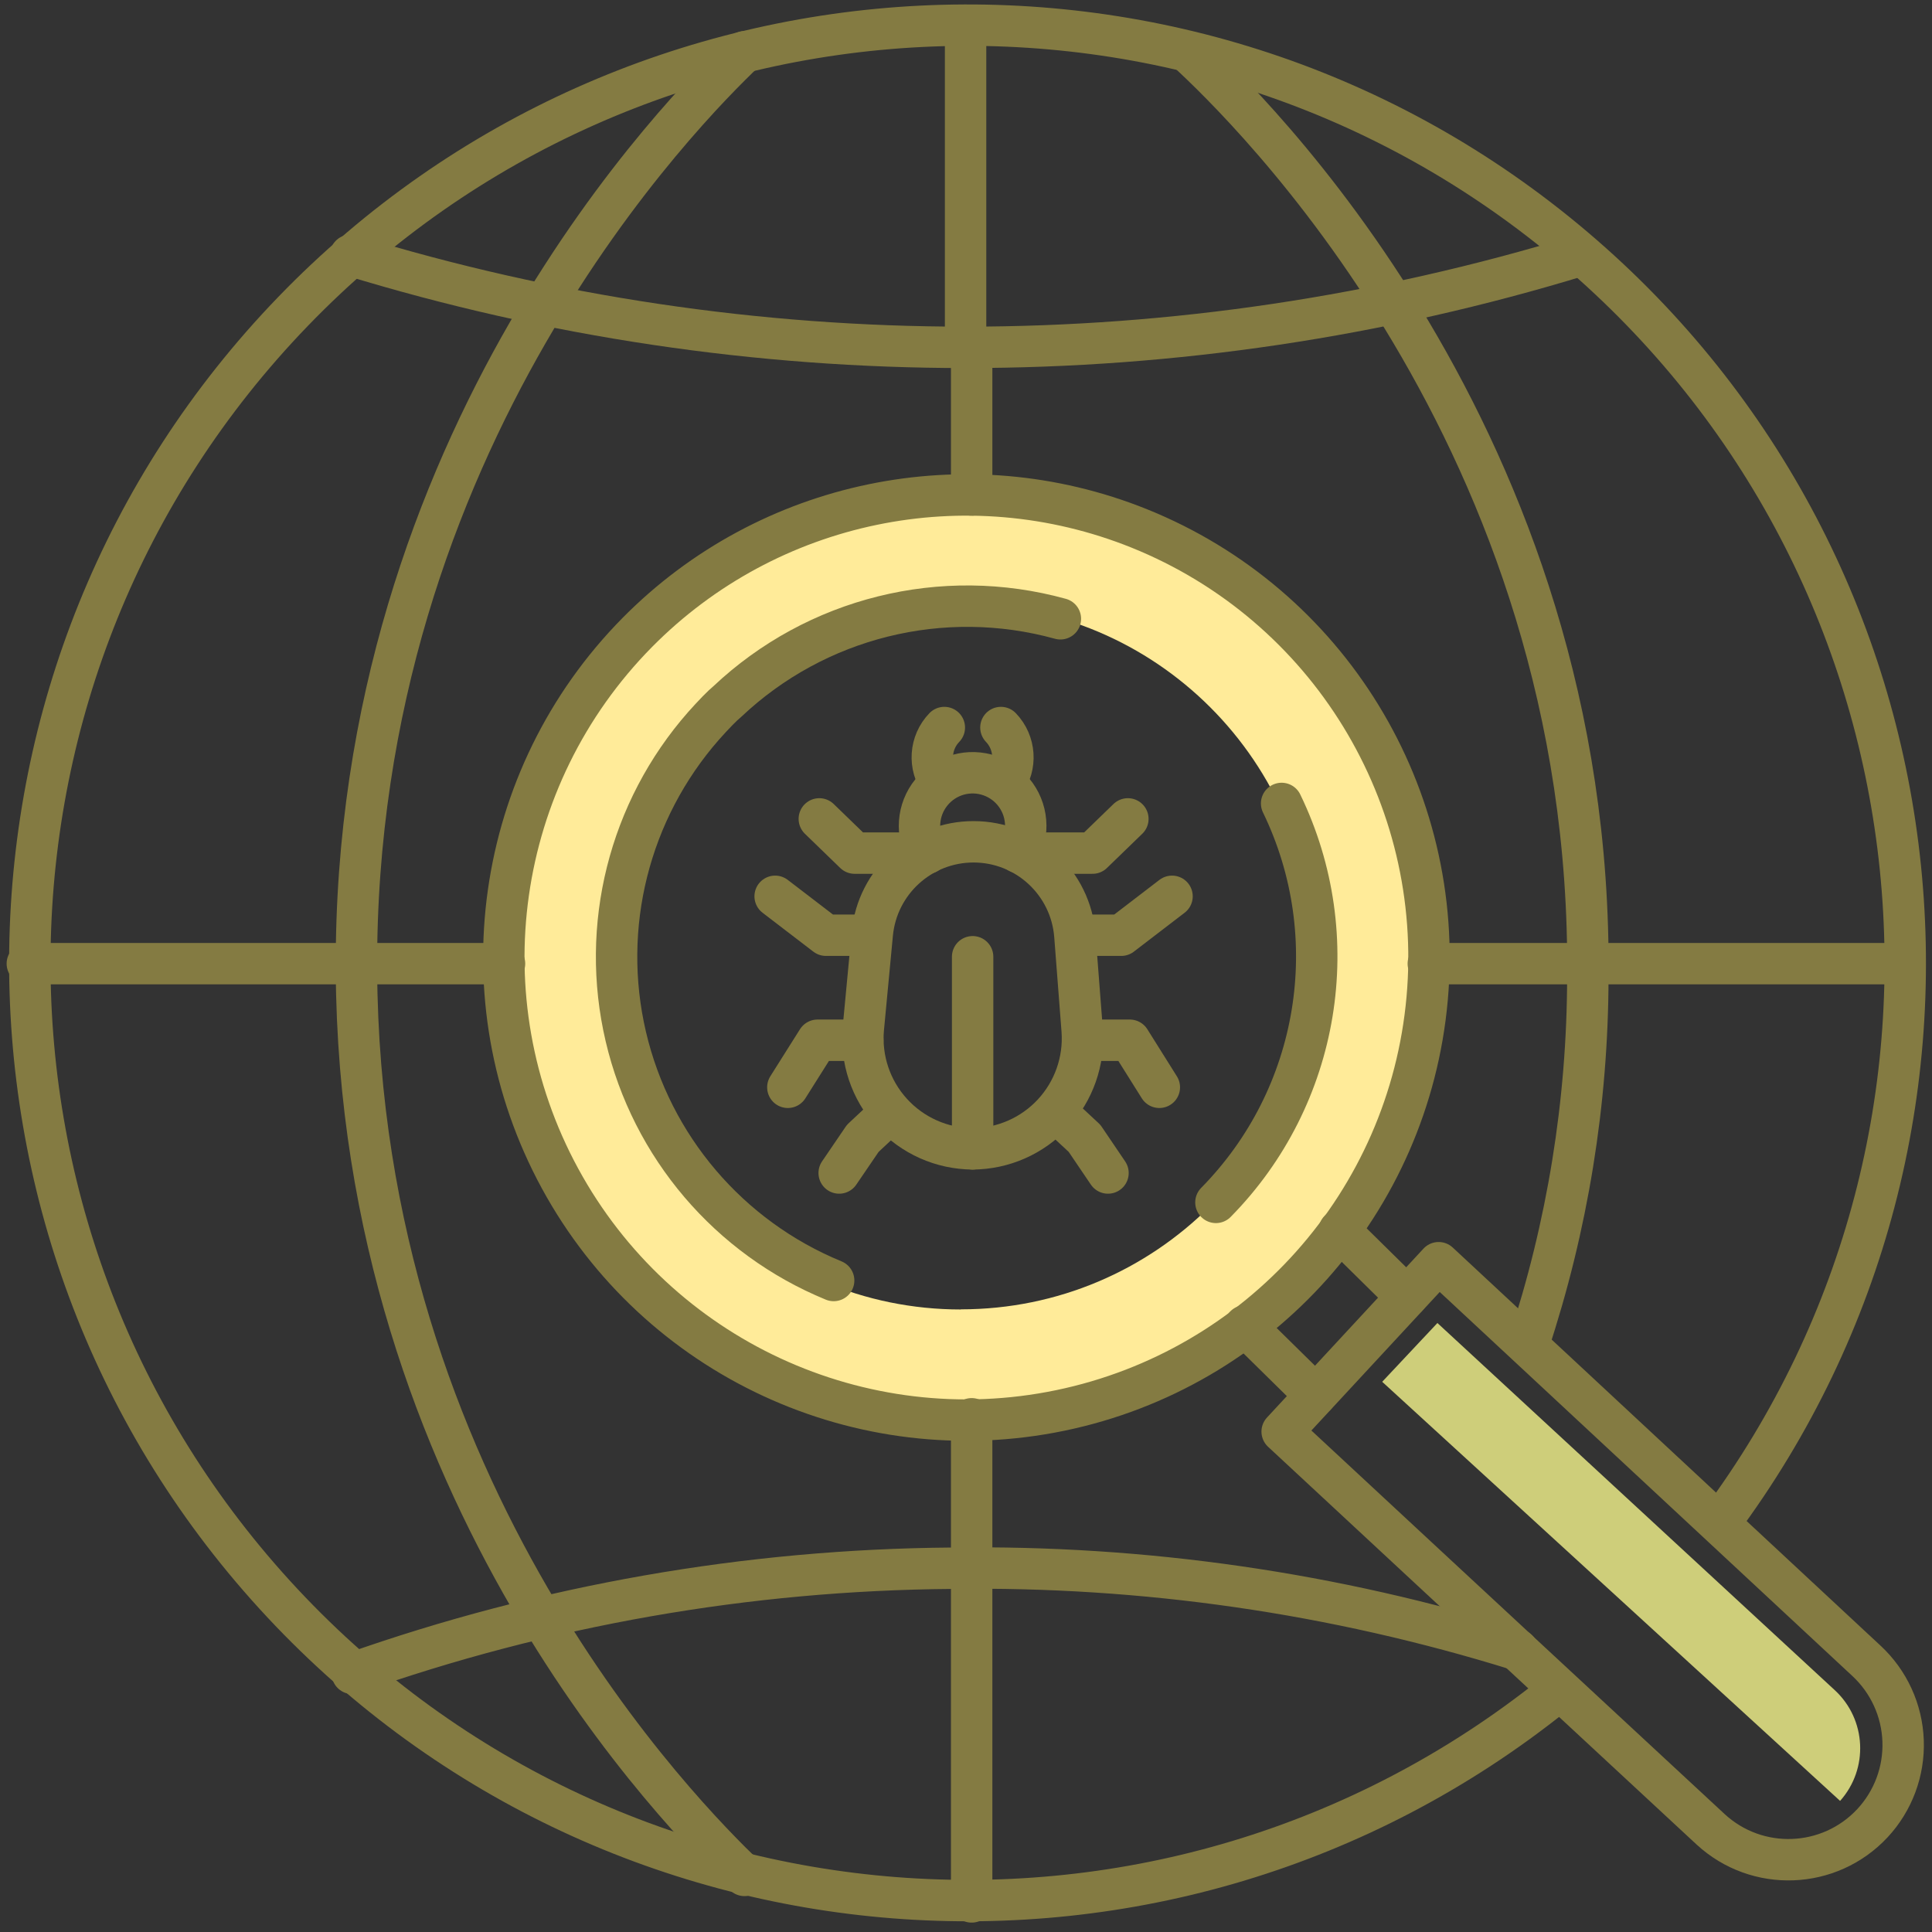 <?xml version="1.0" encoding="UTF-8"?>
<svg width="140px" height="140px" viewBox="0 0 140 140" version="1.1" xmlns="http://www.w3.org/2000/svg" xmlns:xlink="http://www.w3.org/1999/xlink">
    <rect x="0" y="0" width="140" height="140" fill="#333333" stroke="none"/>
    <!-- Generator: Sketch 52.5 (67469) - http://www.bohemiancoding.com/sketch -->
    <title>Group 5</title>
    <desc>Created with Sketch.</desc>
    <g id="Page-1" stroke="none" stroke-width="1" fill="none" fill-rule="evenodd">
        <g id="Group-5" transform="translate(1, 1)">
            <path d="M68.63,34.5 C49.946,34.5 34.8,49.646 34.8,68.33 C34.8,87.014 49.946,102.16 68.63,102.16 C87.314,102.16 102.46,87.014 102.46,68.33 C102.438,49.655 87.305,34.522 68.63,34.5 Z M68.63,93.89 C54.514,93.89 43.07,82.446 43.07,68.33 C43.07,54.214 54.514,42.77 68.63,42.77 C82.746,42.77 94.19,54.214 94.19,68.33 C94.184,82.442 82.742,93.88 68.63,93.88 L68.63,93.89 Z" id="_Compound_Path_3" fill="#FFEB99" fill-rule="nonzero"></path>
            <path d="M132.34,129.5 L99.16,99.13 L103.16,94.87 L131.96,121.48 C134.252,123.603 134.421,127.17 132.34,129.5 Z" id="_Path_40" fill="#CECE7A"></path>
            <path d="M111.6,121.8 C83.625,144.215 43.05,141.044 18.898,114.554 C-5.254,88.064 -4.673,47.368 20.225,21.578 C45.122,-4.212 85.772,-6.224 113.096,16.98 C140.419,40.185 145.017,80.624 123.6,109.37" id="_Path_41" stroke="#847B42" stroke-width="3" stroke-linecap="round" stroke-linejoin="round"></path>
            <path d="M69.41,112.64 L69.41,136.82" id="_Path_42" stroke="#847B42" stroke-width="3" stroke-linecap="round" stroke-linejoin="round"></path>
            <path d="M68.97,0.84 L68.97,24.17" id="_Path_43" stroke="#847B42" stroke-width="3" stroke-linecap="round" stroke-linejoin="round"></path>
            <path d="M102.5,68.83 L136.96,68.83" id="_Path_44" stroke="#847B42" stroke-width="3" stroke-linecap="round" stroke-linejoin="round"></path>
            <path d="M0.98,68.83 L35.56,68.83" id="_Path_45" stroke="#847B42" stroke-width="3" stroke-linecap="round" stroke-linejoin="round"></path>
            <path d="M24.4,17.5 C53.448,26.394 84.492,26.394 113.54,17.5" id="_Path_46" stroke="#847B42" stroke-width="3" stroke-linecap="round" stroke-linejoin="round"></path>
            <path d="M108.97,118.56 C95.701,114.436 81.863,112.438 67.97,112.64 C53.168,112.753 38.487,115.328 24.53,120.26" id="_Path_47" stroke="#847B42" stroke-width="3" stroke-linecap="round" stroke-linejoin="round"></path>
            <path d="M52.95,2.75 C48.76,6.75 24.63,30.83 24.83,69.31 C25.03,107.21 48.69,130.79 52.95,134.9" id="_Path_48" stroke="#847B42" stroke-width="3" stroke-linecap="round" stroke-linejoin="round"></path>
            <path d="M85.06,2.75 C89.12,6.51 114.46,30.75 114.06,69.83 C114.045,78.88 112.586,87.869 109.74,96.46" id="_Path_50" stroke="#847B42" stroke-width="3" stroke-linecap="round" stroke-linejoin="round"></path>
            <path d="M69.41,101.81 L69.41,112.64" id="_Path_51" stroke="#847B42" stroke-width="3" stroke-linecap="round" stroke-linejoin="round"></path>
            <path d="M69.41,24.17 L69.41,34.87" id="_Path_52" stroke="#847B42" stroke-width="3" stroke-linecap="round" stroke-linejoin="round"></path>
            <g id="_Group_5" transform="translate(35, 34)" stroke="#847B42" stroke-linecap="round" stroke-linejoin="round" stroke-width="3">
                <g id="_Group_6">
                    <g id="_Group_7">
                        <g id="_Group_8">
                            <path d="M46.55,3.29 C34.015,-1.752 19.678,1.22 10.18,10.83 C-0.203,21.343 -2.477,37.415 4.581,50.396 C11.64,63.377 26.366,70.205 40.834,67.206 C55.302,64.206 66.1,52.087 67.416,37.37 C68.733,22.652 60.257,8.809 46.55,3.29 Z" id="_Path_53"></path>
                            <path d="M24.41,57.79 C16.829,54.678 11.219,48.094 9.349,40.116 C7.479,32.137 9.581,23.746 14.99,17.59 C15.32,17.22 15.65,16.86 15.99,16.51 C16.33,16.16 16.46,16.05 16.7,15.84 C23.143,9.755 32.298,7.479 40.84,9.84" id="_Path_54"></path>
                            <path d="M56.87,23.22 C61.561,32.893 59.655,44.472 52.11,52.13" id="_Path_55"></path>
                            <path d="M65.94,58.98 L61.05,54.16" id="_Path_56"></path>
                            <path d="M59.33,66.11 L54.22,61.08" id="_Path_57"></path>
                        </g>
                    </g>
                    <path d="M87.96,97.56 L67.48,78.56 L56.91,68.74 L68.25,56.5 L99.25,85.35 C100.87,86.853 101.825,88.938 101.906,91.146 C101.987,93.354 101.186,95.503 99.68,97.12 C96.558,100.463 91.323,100.66 87.96,97.56 Z" id="_Path_58"></path>
                </g>
                <g id="_Group_9" transform="translate(20, 17)">
                    <path d="M14.48,31.25 C12.241,31.237 10.111,30.286 8.606,28.629 C7.1,26.972 6.358,24.76 6.56,22.53 L7.21,15.66 C7.576,11.881 10.753,8.998 14.55,9 C18.396,9.004 21.593,11.965 21.89,15.8 L22.42,22.68 C22.578,24.888 21.813,27.063 20.309,28.687 C18.804,30.311 16.694,31.239 14.48,31.25 Z" id="_Path_59"></path>
                    <path d="M17.81,9.77 C18.154,9.181 18.333,8.512 18.33,7.83 C18.323,6.205 17.297,4.76 15.765,4.218 C14.234,3.676 12.526,4.153 11.499,5.411 C10.471,6.669 10.343,8.437 11.18,9.83" id="_Path_60"></path>
                    <path d="M14.48,31.25 L14.48,17.33" id="_Path_61"></path>
                    <polyline id="_Path_62" points="11.12 9.82 5.93 9.82 3.37 7.34"></polyline>
                    <polyline id="_Path_63" points="7.14 15.77 3.85 15.77 0.17 12.95"></polyline>
                    <polyline id="_Path_64" points="6.52 23.38 3.24 23.38 1.09 26.79"></polyline>
                    <polyline id="_Path_65" points="8.54 28.6 6.52 30.49 4.81 33"></polyline>
                    <polyline id="_Path_66" points="17.98 9.82 23.17 9.82 25.73 7.34"></polyline>
                    <polyline id="_Path_67" points="21.96 15.77 25.25 15.77 28.93 12.95"></polyline>
                    <polyline id="_Path_68" points="22.59 23.38 25.87 23.38 28.01 26.79"></polyline>
                    <polyline id="_Path_69" points="20.56 28.6 22.59 30.49 24.29 33"></polyline>
                    <path d="M12.16,4.72 C11.264,3.499 11.378,1.81 12.43,0.72" id="_Path_70"></path>
                    <path d="M16.8,4.72 C17.692,3.498 17.578,1.811 16.53,0.72" id="_Path_71"></path>
                </g>
            </g>
        </g>
    </g>
</svg>